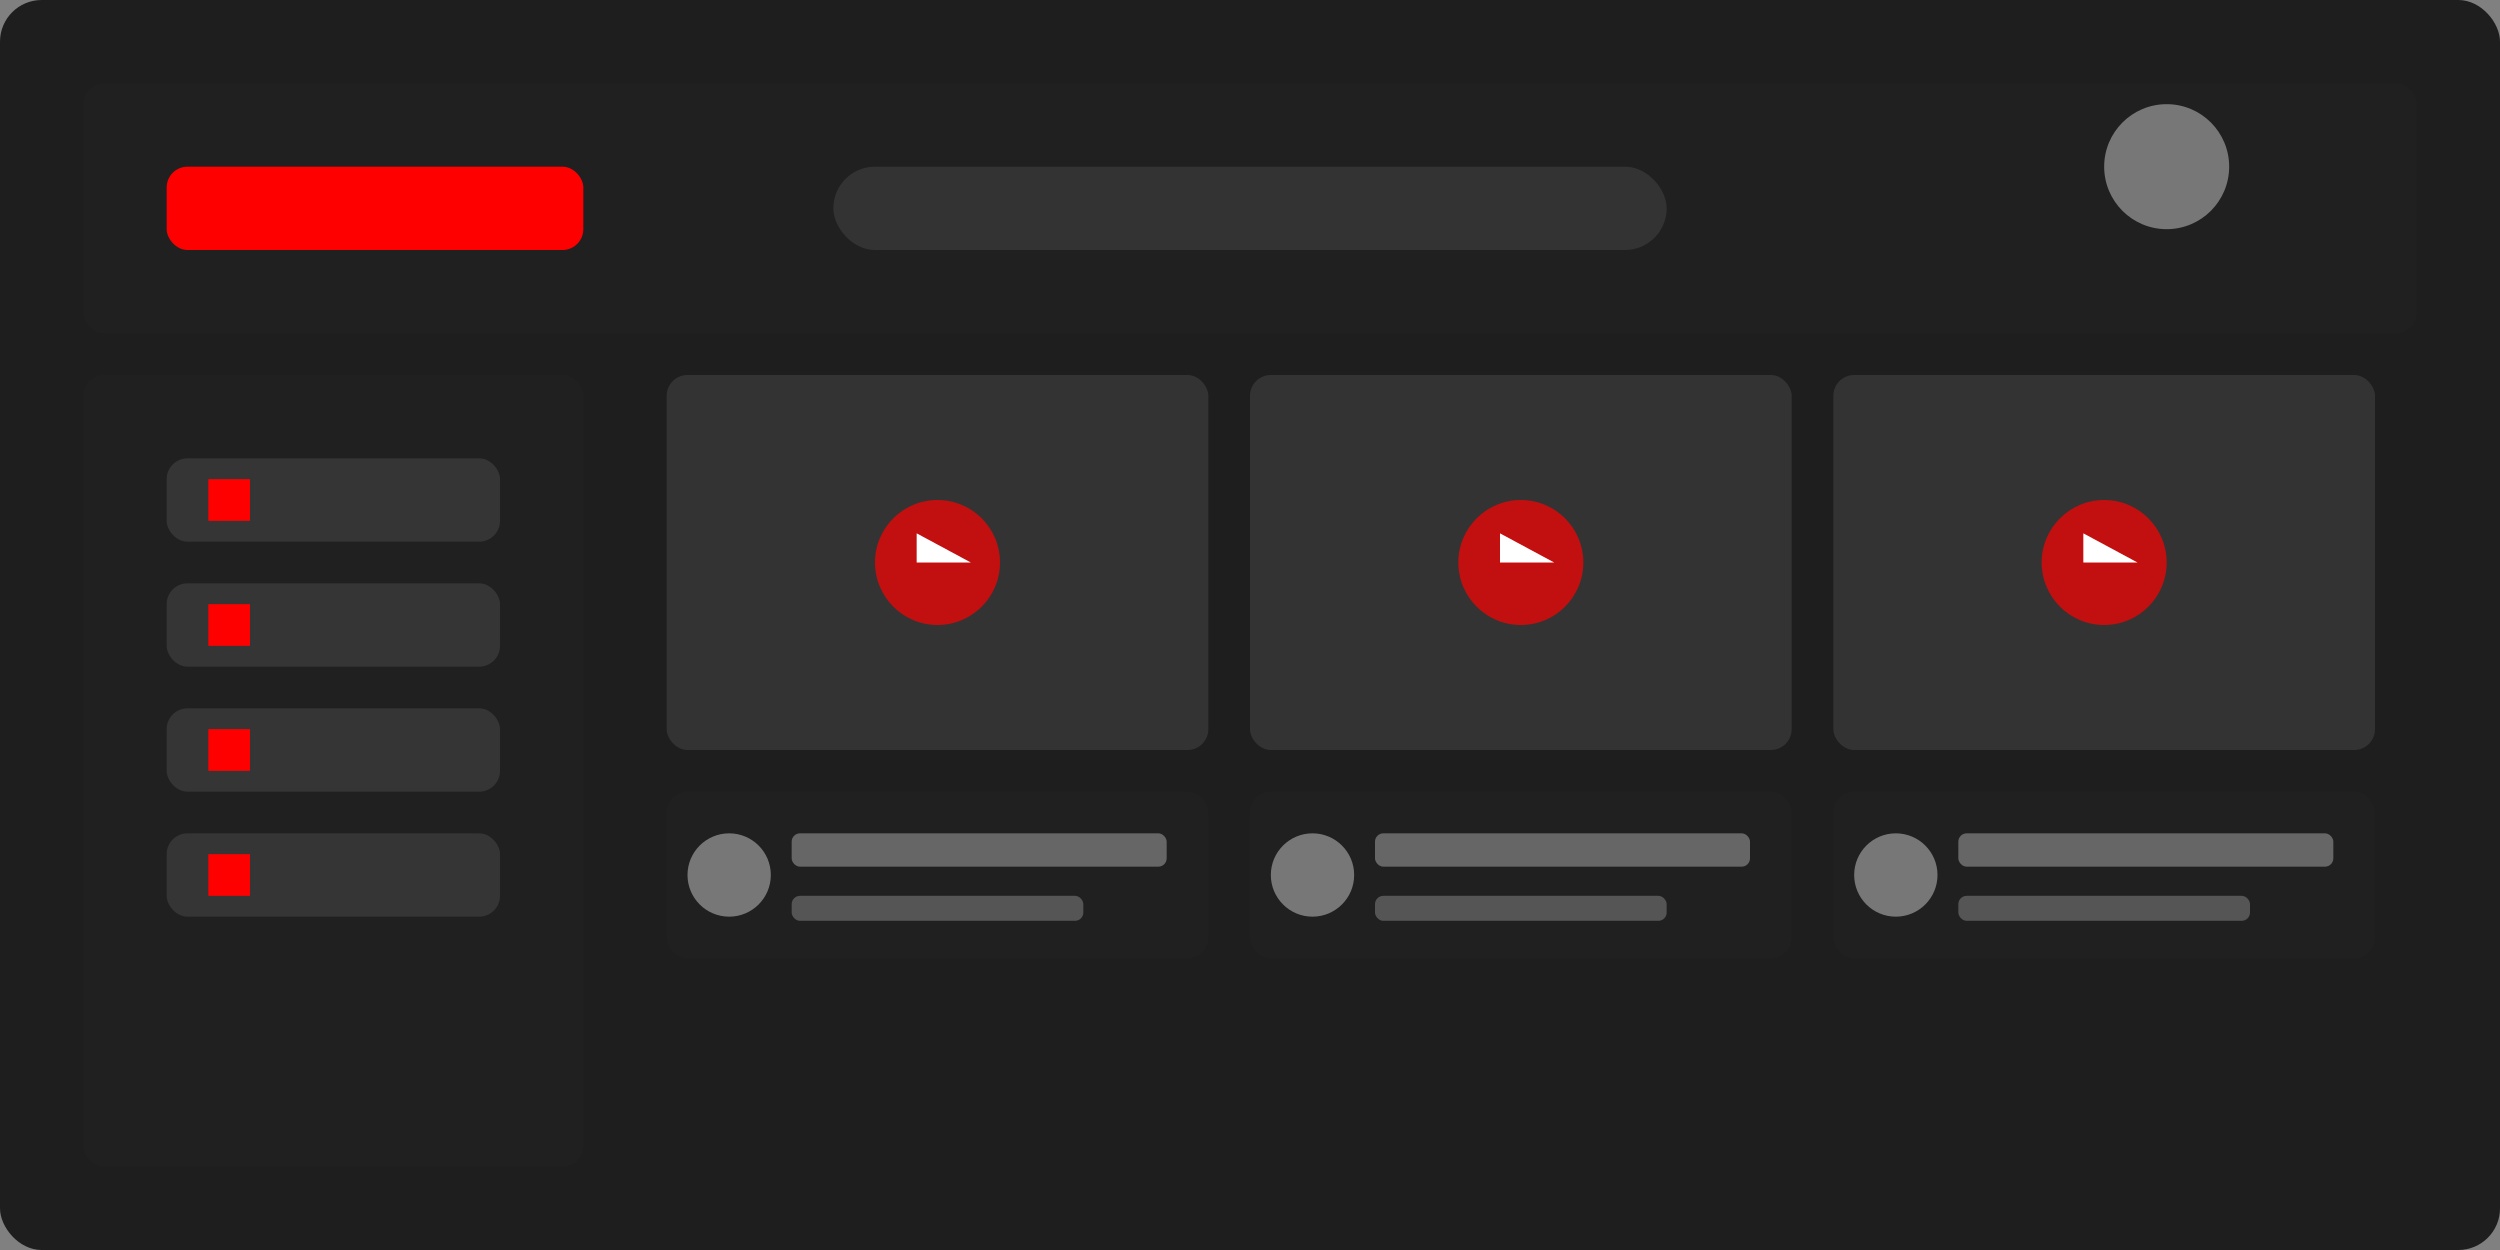 <svg xmlns="http://www.w3.org/2000/svg" width="600" height="300" viewBox="0 0 600 300">
  <rect x="0" y="0" width="600" height="300" fill="#808080" stroke="none"/>
  <defs>
    <style>
      @keyframes fadeIn {
        0% { opacity: 0; }
        100% { opacity: 1; }
      }
      @keyframes moveRight {
        0% { transform: translateX(0); }
        50% { transform: translateX(10px); }
        100% { transform: translateX(0); }
      }
      @keyframes pulse {
        0% { transform: scale(1); }
        50% { transform: scale(1.1); }
        100% { transform: scale(1); }
      }
      .video-card {
        animation: fadeIn 0.5s ease-out forwards;
      }
      .card1 { animation-delay: 0.2s; }
      .card2 { animation-delay: 0.4s; }
      .card3 { animation-delay: 0.6s; }
      .card4 { animation-delay: 0.8s; }
      .play-btn {
        animation: pulse 2s infinite;
      }
      .feature {
        animation: moveRight 3s infinite;
      }
    </style>
  </defs>
  
  <!-- Background -->
  <rect width="600" height="300" fill="#1e1e1e" rx="10" ry="10"/>
  
  <!-- Header -->
  <rect x="20" y="20" width="560" height="60" fill="#202020" rx="5" />
  <rect x="40" y="40" width="100" height="20" fill="#FF0000" rx="5" />
  <rect x="200" y="40" width="200" height="20" fill="#333" rx="10" />
  <circle cx="520" r="15" cy="40" fill="#777" />
  
  <!-- Sidebar -->
  <rect x="20" y="90" width="120" height="190" fill="#202020" rx="5" />
  
  <!-- Video Cards -->
  <g class="video-card card1">
    <rect x="160" y="90" width="130" height="90" fill="#333" rx="5" />
    <rect x="160" y="190" width="130" height="40" fill="#202020" rx="5" />
    <circle cx="175" cy="210" r="10" fill="#777" />
    <rect x="190" y="200" width="90" height="8" fill="#666" rx="2" />
    <rect x="190" y="215" width="70" height="6" fill="#555" rx="2" />
    <circle cx="225" cy="135" r="15" fill="rgba(255,0,0,0.7)" class="play-btn" />
    <polygon points="220,135 233,135 220,128 220,142" fill="#FFF" />
  </g>
  
  <g class="video-card card2">
    <rect x="300" y="90" width="130" height="90" fill="#333" rx="5" />
    <rect x="300" y="190" width="130" height="40" fill="#202020" rx="5" />
    <circle cx="315" cy="210" r="10" fill="#777" />
    <rect x="330" y="200" width="90" height="8" fill="#666" rx="2" />
    <rect x="330" y="215" width="70" height="6" fill="#555" rx="2" />
    <circle cx="365" cy="135" r="15" fill="rgba(255,0,0,0.7)" class="play-btn" />
    <polygon points="360,135 373,135 360,128 360,142" fill="#FFF" />
  </g>
  
  <g class="video-card card3">
    <rect x="440" y="90" width="130" height="90" fill="#333" rx="5" />
    <rect x="440" y="190" width="130" height="40" fill="#202020" rx="5" />
    <circle cx="455" cy="210" r="10" fill="#777" />
    <rect x="470" y="200" width="90" height="8" fill="#666" rx="2" />
    <rect x="470" y="215" width="70" height="6" fill="#555" rx="2" />
    <circle cx="505" cy="135" r="15" fill="rgba(255,0,0,0.7)" class="play-btn" />
    <polygon points="500,135 513,135 500,128 500,142" fill="#FFF" />
  </g>
  
  <!-- Features -->
  <g class="feature">
    <rect x="40" y="110" width="80" height="20" fill="#353535" rx="5" />
    <rect x="50" y="115" width="10" height="10" fill="#FF0000" />
  </g>
  <g class="feature">
    <rect x="40" y="140" width="80" height="20" fill="#353535" rx="5" />
    <rect x="50" y="145" width="10" height="10" fill="#FF0000" />
  </g>
  <g class="feature">
    <rect x="40" y="170" width="80" height="20" fill="#353535" rx="5" />
    <rect x="50" y="175" width="10" height="10" fill="#FF0000" />
  </g>
  <g class="feature">
    <rect x="40" y="200" width="80" height="20" fill="#353535" rx="5" />
    <rect x="50" y="205" width="10" height="10" fill="#FF0000" />
  </g>
</svg>
